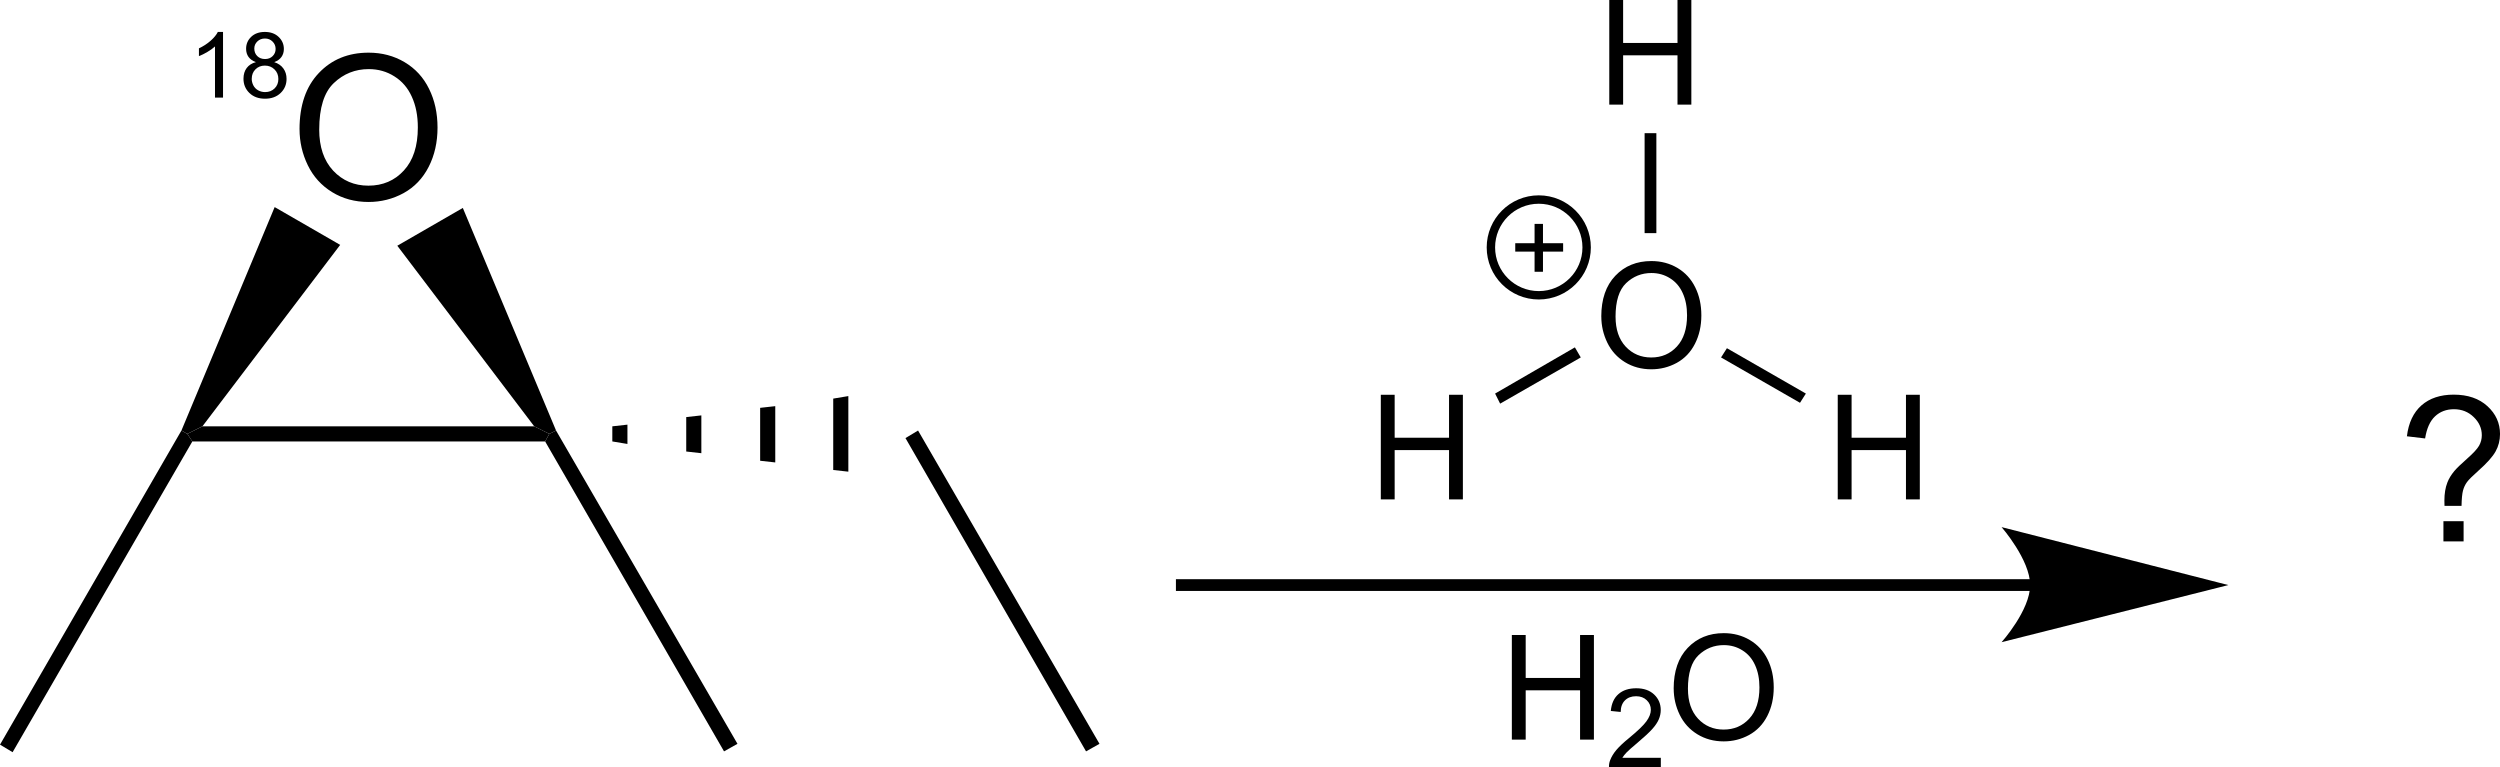 <?xml version="1.0" encoding="UTF-8" standalone="no"?>
<!-- Created with Inkscape (http://www.inkscape.org/) -->

<svg
   xmlns:dc="http://purl.org/dc/elements/1.1/"
   xmlns:cc="http://creativecommons.org/ns#"
   xmlns:rdf="http://www.w3.org/1999/02/22-rdf-syntax-ns#"
   xmlns:svg="http://www.w3.org/2000/svg"
   xmlns="http://www.w3.org/2000/svg"
   xmlns:sodipodi="http://sodipodi.sourceforge.net/DTD/sodipodi-0.dtd"
   xmlns:inkscape="http://www.inkscape.org/namespaces/inkscape"
   id="svg2"
   version="1.1"
   inkscape:version="0.91 r13725"
   xml:space="preserve"
   width="186.025"
   height="57.074"
   viewBox="0 0 186.025 57.074"
   sodipodi:docname="graphic.svg"><defs
     id="defs6" /><sodipodi:namedview
     pagecolor="#ffffff"
     bordercolor="#666666"
     borderopacity="1"
     objecttolerance="10"
     gridtolerance="10"
     guidetolerance="10"
     inkscape:pageopacity="0"
     inkscape:pageshadow="2"
     inkscape:window-width="1500"
     inkscape:window-height="937"
     id="namedview4"
     showgrid="false"
     inkscape:zoom="2.3733646"
     inkscape:cx="124.9153"
     inkscape:cy="-66.838635"
     inkscape:window-x="-8"
     inkscape:window-y="1192"
     inkscape:window-maximized="1"
     inkscape:current-layer="g10" /><g
     id="g10"
     inkscape:groupmode="layer"
     inkscape:label="ink_ext_XXXXXX"
     transform="matrix(1.25,0,0,-1.25,-49,273.535)"><path
       inkscape:connector-curvature="0"
       id="path30"
       style="fill:none;stroke:#000000;stroke-width:0.7;stroke-linecap:butt;stroke-linejoin:miter;stroke-miterlimit:4;stroke-dasharray:none;stroke-opacity:1"
       d="m 160.1,184 -50.9,0" /><path
       inkscape:connector-curvature="0"
       id="path32"
       style="fill:#000000;fill-opacity:1;fill-rule:nonzero;stroke:none"
       d="m 171.85,184 -13.5,3.45 c 0,0 1.7,-1.95 1.7,-3.45 0,-1.5 -1.7,-3.4 -1.7,-3.4 l 13.5,3.4 0,0" /><path
       inkscape:connector-curvature="0"
       id="path4564"
       style="font-variant:normal;font-weight:normal;font-size:medium;font-family:Helvetica;-inkscape-font-specification:Helvetica;writing-mode:lr-tb;fill:#000000;fill-opacity:1;fill-rule:nonzero;stroke:none"
       d="m 184.716,188.715 q -0.006,0.211 -0.006,0.316 0,0.621 0.176,1.072 0.129,0.34 0.416,0.686 0.211,0.252 0.756,0.732 0.551,0.486 0.715,0.773 0.164,0.287 0.164,0.627 0,0.615 -0.48,1.078 -0.48,0.469 -1.178,0.469 -0.674,0 -1.125,-0.422 -0.451,-0.422 -0.592,-1.318 l -1.084,0.129 q 0.146,1.201 0.867,1.84 0.727,0.639 1.916,0.639 1.26,0 2.01,-0.686 0.75,-0.686 0.75,-1.658 0,-0.562 -0.264,-1.037 -0.264,-0.475 -1.031,-1.154 -0.516,-0.457 -0.674,-0.674 -0.158,-0.217 -0.234,-0.498 -0.076,-0.281 -0.088,-0.914 l -1.014,0 z m -0.064,-2.115 0,1.201 1.201,0 0,-1.201 -1.201,0 z" /><path
       inkscape:connector-curvature="0"
       id="path44"
       style="fill:#000000;fill-opacity:1;fill-rule:nonzero;stroke:none"
       d="m 71,193.45 0.9,-0.45 -0.25,-0.45 -21,0 -0.3,0.45 0.9,0.45" /><path
       inkscape:connector-curvature="0"
       id="path4567"
       style="font-variant:normal;font-weight:normal;font-size:medium;font-family:Helvetica;-inkscape-font-specification:Helvetica;writing-mode:lr-tb;fill:#000000;fill-opacity:1;fill-rule:nonzero;stroke:none"
       d="m 57.03,211.134 q 0,2.139 1.148,3.346 1.148,1.213 2.965,1.213 1.189,0 2.145,-0.568 0.955,-0.568 1.453,-1.588 0.504,-1.014 0.504,-2.303 0,-1.307 -0.527,-2.338 -0.527,-1.031 -1.494,-1.564 -0.967,-0.527 -2.086,-0.527 -1.213,0 -2.168,0.586 -0.955,0.586 -1.447,1.6 -0.492,1.014 -0.492,2.145 z m 1.172,-0.018 q 0,-1.553 0.832,-2.449 0.838,-0.891 2.098,-0.891 1.283,0 2.109,0.902 0.832,0.902 0.832,2.561 0,1.049 -0.357,1.828 -0.352,0.785 -1.037,1.213 -0.68,0.434 -1.529,0.434 -1.207,0 -2.08,-0.832 -0.867,-0.826 -0.867,-2.766 z" /><path
       inkscape:connector-curvature="0"
       id="path52"
       style="fill:#000000;fill-opacity:1;fill-rule:nonzero;stroke:none"
       d="m 55.55,206.5 3.9,-2.25 -8.2,-10.8 -0.9,-0.45 -0.35,0.2" /><path
       inkscape:connector-curvature="0"
       id="path54"
       style="fill:#000000;fill-opacity:1;fill-rule:nonzero;stroke:none"
       d="m 72.3,193.2 -0.4,-0.2 -0.9,0.45 -8.15,10.75 3.9,2.25" /><path
       inkscape:connector-curvature="0"
       id="path56"
       style="fill:#000000;fill-opacity:1;fill-rule:nonzero;stroke:none"
       d="m 83.1,174.55 -0.8,-0.45 -10.65,18.45 0.25,0.45 0.4,0.2" /><path
       inkscape:connector-curvature="0"
       id="path58"
       style="fill:#000000;fill-opacity:1;fill-rule:nonzero;stroke:none"
       d="m 89.7,195.25 0,-4.5 -0.9,0.1 0,4.25" /><path
       inkscape:connector-curvature="0"
       id="path60"
       style="fill:#000000;fill-opacity:1;fill-rule:nonzero;stroke:none"
       d="m 85.35,194.65 0,-3.35 -0.9,0.1 0,3.15" /><path
       inkscape:connector-curvature="0"
       id="path62"
       style="fill:#000000;fill-opacity:1;fill-rule:nonzero;stroke:none"
       d="m 80.95,194.1 0,-2.25 -0.9,0.1 0,2.05" /><path
       inkscape:connector-curvature="0"
       id="path64"
       style="fill:#000000;fill-opacity:1;fill-rule:nonzero;stroke:none"
       d="m 76.55,193.55 0,-1.15 -0.9,0.15 0,0.9" /><path
       inkscape:connector-curvature="0"
       id="path66"
       style="fill:#000000;fill-opacity:1;fill-rule:nonzero;stroke:none"
       d="m 104.65,174.55 -0.8,-0.45 -10.75,18.65 0.75,0.45" /><path
       inkscape:connector-curvature="0"
       id="path68"
       style="fill:#000000;fill-opacity:1;fill-rule:nonzero;stroke:none"
       d="m 39.95,174.05 -0.75,0.45 10.8,18.7 0.35,-0.2 0.3,-0.45" /><path
       inkscape:connector-curvature="0"
       id="path4623"
       style="font-variant:normal;font-weight:normal;font-size:medium;font-family:Helvetica;-inkscape-font-specification:Helvetica;writing-mode:lr-tb;fill:#000000;fill-opacity:1;fill-rule:nonzero;stroke:none"
       d="m 134.521,199.983 q 0,1.551 0.833,2.426 0.833,0.879 2.15,0.879 0.862,0 1.555,-0.412 0.692,-0.412 1.054,-1.151 0.365,-0.735 0.365,-1.669 0,-0.947 -0.382,-1.695 -0.382,-0.748 -1.083,-1.134 -0.701,-0.382 -1.512,-0.382 -0.879,0 -1.572,0.425 -0.692,0.425 -1.049,1.16 -0.357,0.735 -0.357,1.555 z m 0.85,-0.013 q 0,-1.126 0.603,-1.776 0.607,-0.646 1.521,-0.646 0.93,0 1.529,0.654 0.603,0.654 0.603,1.856 0,0.76 -0.259,1.325 -0.255,0.569 -0.752,0.879 -0.493,0.314 -1.109,0.314 -0.875,0 -1.508,-0.603 -0.629,-0.599 -0.629,-2.005 z" /><path
       inkscape:connector-curvature="0"
       id="path4625"
       style="font-variant:normal;font-weight:normal;font-size:medium;font-family:Helvetica;-inkscape-font-specification:Helvetica;writing-mode:lr-tb;fill:#000000;fill-opacity:1;fill-rule:nonzero;stroke:none"
       d="m 134.997,212.6 0,6.228 0.824,0 0,-2.557 3.237,0 0,2.557 0.824,0 0,-6.228 -0.824,0 0,2.935 -3.237,0 0,-2.935 -0.824,0 z" /><path
       inkscape:connector-curvature="0"
       id="path210"
       style="fill:#000000;fill-opacity:1;fill-rule:nonzero;stroke:none"
       d="m 137.1,204.95 0.7,0 0,5.95 -0.7,0 0,-5.95 z" /><path
       inkscape:connector-curvature="0"
       id="path4633"
       style="font-variant:normal;font-weight:normal;font-size:medium;font-family:Helvetica;-inkscape-font-specification:Helvetica;writing-mode:lr-tb;fill:#000000;fill-opacity:1;fill-rule:nonzero;stroke:none"
       d="m 121.397,189.1 0,6.228 0.824,0 0,-2.557 3.237,0 0,2.557 0.824,0 0,-6.228 -0.824,0 0,2.935 -3.237,0 0,-2.935 -0.824,0 z" /><path
       inkscape:connector-curvature="0"
       id="path218"
       style="fill:#000000;fill-opacity:1;fill-rule:nonzero;stroke:none"
       d="m 128.5,194.8 -0.3,0.6 4.75,2.75 0.35,-0.6" /><path
       inkscape:connector-curvature="0"
       id="path4636"
       style="font-variant:normal;font-weight:normal;font-size:medium;font-family:Helvetica;-inkscape-font-specification:Helvetica;writing-mode:lr-tb;fill:#000000;fill-opacity:1;fill-rule:nonzero;stroke:none"
       d="m 148.597,189.1 0,6.228 0.824,0 0,-2.557 3.237,0 0,2.557 0.824,0 0,-6.228 -0.824,0 0,2.935 -3.237,0 0,-2.935 -0.824,0 z" /><path
       inkscape:connector-curvature="0"
       id="path226"
       style="fill:#000000;fill-opacity:1;fill-rule:nonzero;stroke:none"
       d="m 146.7,195.4 -0.35,-0.55 -4.7,2.7 0.35,0.55" /><path
       inkscape:connector-curvature="0"
       id="path228"
       style="fill:none;stroke:#000000;stroke-width:0.5;stroke-linecap:butt;stroke-linejoin:miter;stroke-miterlimit:4;stroke-dasharray:none;stroke-opacity:1"
       d="m 133.65,204.1 c 0,-1.574 -1.276,-2.85 -2.85,-2.85 -1.574,0 -2.85,1.276 -2.85,2.85 0,1.574 1.276,2.85 2.85,2.85 1.574,0 2.85,-1.276 2.85,-2.85 z" /><path
       inkscape:connector-curvature="0"
       id="path230"
       style="fill:none;stroke:#000000;stroke-width:0.5;stroke-linecap:butt;stroke-linejoin:miter;stroke-miterlimit:4;stroke-dasharray:none;stroke-opacity:1"
       d="m 129.4,204.1 2.85,0" /><path
       inkscape:connector-curvature="0"
       id="path232"
       style="fill:none;stroke:#000000;stroke-width:0.5;stroke-linecap:butt;stroke-linejoin:miter;stroke-miterlimit:4;stroke-dasharray:none;stroke-opacity:1"
       d="m 130.8,205.5 0,-2.85" /><path
       inkscape:connector-curvature="0"
       id="path4660"
       style="font-variant:normal;font-weight:normal;font-size:medium;font-family:Helvetica;-inkscape-font-specification:Helvetica;writing-mode:lr-tb;fill:#000000;fill-opacity:1;fill-rule:nonzero;stroke:none"
       d="m 52.476,213.019 -0.478,0 0,3.045 q -0.173,-0.165 -0.454,-0.329 -0.279,-0.165 -0.502,-0.247 l 0,0.462 q 0.401,0.189 0.701,0.457 0.3,0.268 0.425,0.52 l 0.308,0 0,-3.908 z" /><path
       inkscape:connector-curvature="0"
       id="path4662"
       style="font-variant:normal;font-weight:normal;font-size:medium;font-family:Helvetica;-inkscape-font-specification:Helvetica;writing-mode:lr-tb;fill:#000000;fill-opacity:1;fill-rule:nonzero;stroke:none"
       d="m 54.434,215.13 q -0.297,0.109 -0.441,0.311 -0.143,0.202 -0.143,0.483 0,0.425 0.305,0.714 0.305,0.289 0.812,0.289 0.51,0 0.82,-0.297 0.311,-0.295 0.311,-0.72 0,-0.271 -0.143,-0.473 -0.141,-0.199 -0.43,-0.308 0.358,-0.117 0.544,-0.377 0.189,-0.26 0.189,-0.621 0,-0.499 -0.353,-0.839 -0.353,-0.34 -0.929,-0.34 -0.576,0 -0.929,0.34 -0.353,0.342 -0.353,0.852 0,0.38 0.191,0.635 0.194,0.258 0.55,0.35 z m -0.096,0.81 q 0,-0.276 0.178,-0.451 0.178,-0.175 0.462,-0.175 0.276,0 0.451,0.173 0.178,0.175 0.178,0.427 0,0.263 -0.183,0.441 -0.181,0.181 -0.451,0.181 -0.273,0 -0.454,-0.175 -0.181,-0.175 -0.181,-0.419 z m -0.154,-1.797 q 0,-0.204 0.096,-0.396 0.098,-0.191 0.289,-0.297 0.191,-0.104 0.412,-0.104 0.342,0 0.566,0.22 0.223,0.22 0.223,0.56 0,0.345 -0.231,0.571 -0.228,0.226 -0.573,0.226 -0.337,0 -0.56,-0.223 -0.22,-0.223 -0.22,-0.558 z" /><path
       inkscape:connector-curvature="0"
       id="path4645"
       style="font-variant:normal;font-weight:normal;font-size:medium;font-family:Helvetica;-inkscape-font-specification:Helvetica;writing-mode:lr-tb;fill:#000000;fill-opacity:1;fill-rule:nonzero;stroke:none"
       d="m 129.197,174.8 0,6.228 0.824,0 0,-2.557 3.237,0 0,2.557 0.824,0 0,-6.228 -0.824,0 0,2.935 -3.237,0 0,-2.935 -0.824,0 z" /><path
       inkscape:connector-curvature="0"
       id="path4642"
       style="font-variant:normal;font-weight:normal;font-size:medium;font-family:Helvetica;-inkscape-font-specification:Helvetica;writing-mode:lr-tb;fill:#000000;fill-opacity:1;fill-rule:nonzero;stroke:none"
       d="m 138.066,173.72 0,-0.551 -3.087,0 q -0.006,0.207 0.067,0.398 0.118,0.315 0.376,0.621 0.261,0.306 0.752,0.707 0.761,0.624 1.029,0.988 0.268,0.366 0.268,0.691 0,0.341 -0.245,0.573 -0.242,0.236 -0.634,0.236 -0.414,0 -0.663,-0.249 -0.249,-0.249 -0.252,-0.688 l -0.589,0.06 q 0.06,0.66 0.456,1.004 0.395,0.347 1.061,0.347 0.672,0 1.064,-0.373 0.392,-0.373 0.392,-0.924 0,-0.28 -0.115,-0.551 -0.115,-0.271 -0.382,-0.57 -0.264,-0.299 -0.883,-0.822 -0.516,-0.433 -0.663,-0.589 -0.147,-0.153 -0.242,-0.309 l 2.291,0 z" /><path
       inkscape:connector-curvature="0"
       id="path4639"
       style="font-variant:normal;font-weight:normal;font-size:medium;font-family:Helvetica;-inkscape-font-specification:Helvetica;writing-mode:lr-tb;fill:#000000;fill-opacity:1;fill-rule:nonzero;stroke:none"
       d="m 138.83,177.833 q 0,1.551 0.833,2.426 0.833,0.879 2.15,0.879 0.862,0 1.555,-0.412 0.692,-0.412 1.054,-1.151 0.365,-0.735 0.365,-1.669 0,-0.947 -0.382,-1.695 -0.382,-0.748 -1.083,-1.134 -0.701,-0.382 -1.512,-0.382 -0.879,0 -1.572,0.425 -0.692,0.425 -1.049,1.16 -0.357,0.735 -0.357,1.555 z m 0.85,-0.013 q 0,-1.126 0.603,-1.776 0.607,-0.646 1.521,-0.646 0.93,0 1.529,0.654 0.603,0.654 0.603,1.856 0,0.76 -0.259,1.325 -0.255,0.569 -0.752,0.879 -0.493,0.314 -1.109,0.314 -0.875,0 -1.508,-0.603 -0.629,-0.599 -0.629,-2.005 z" /></g></svg>